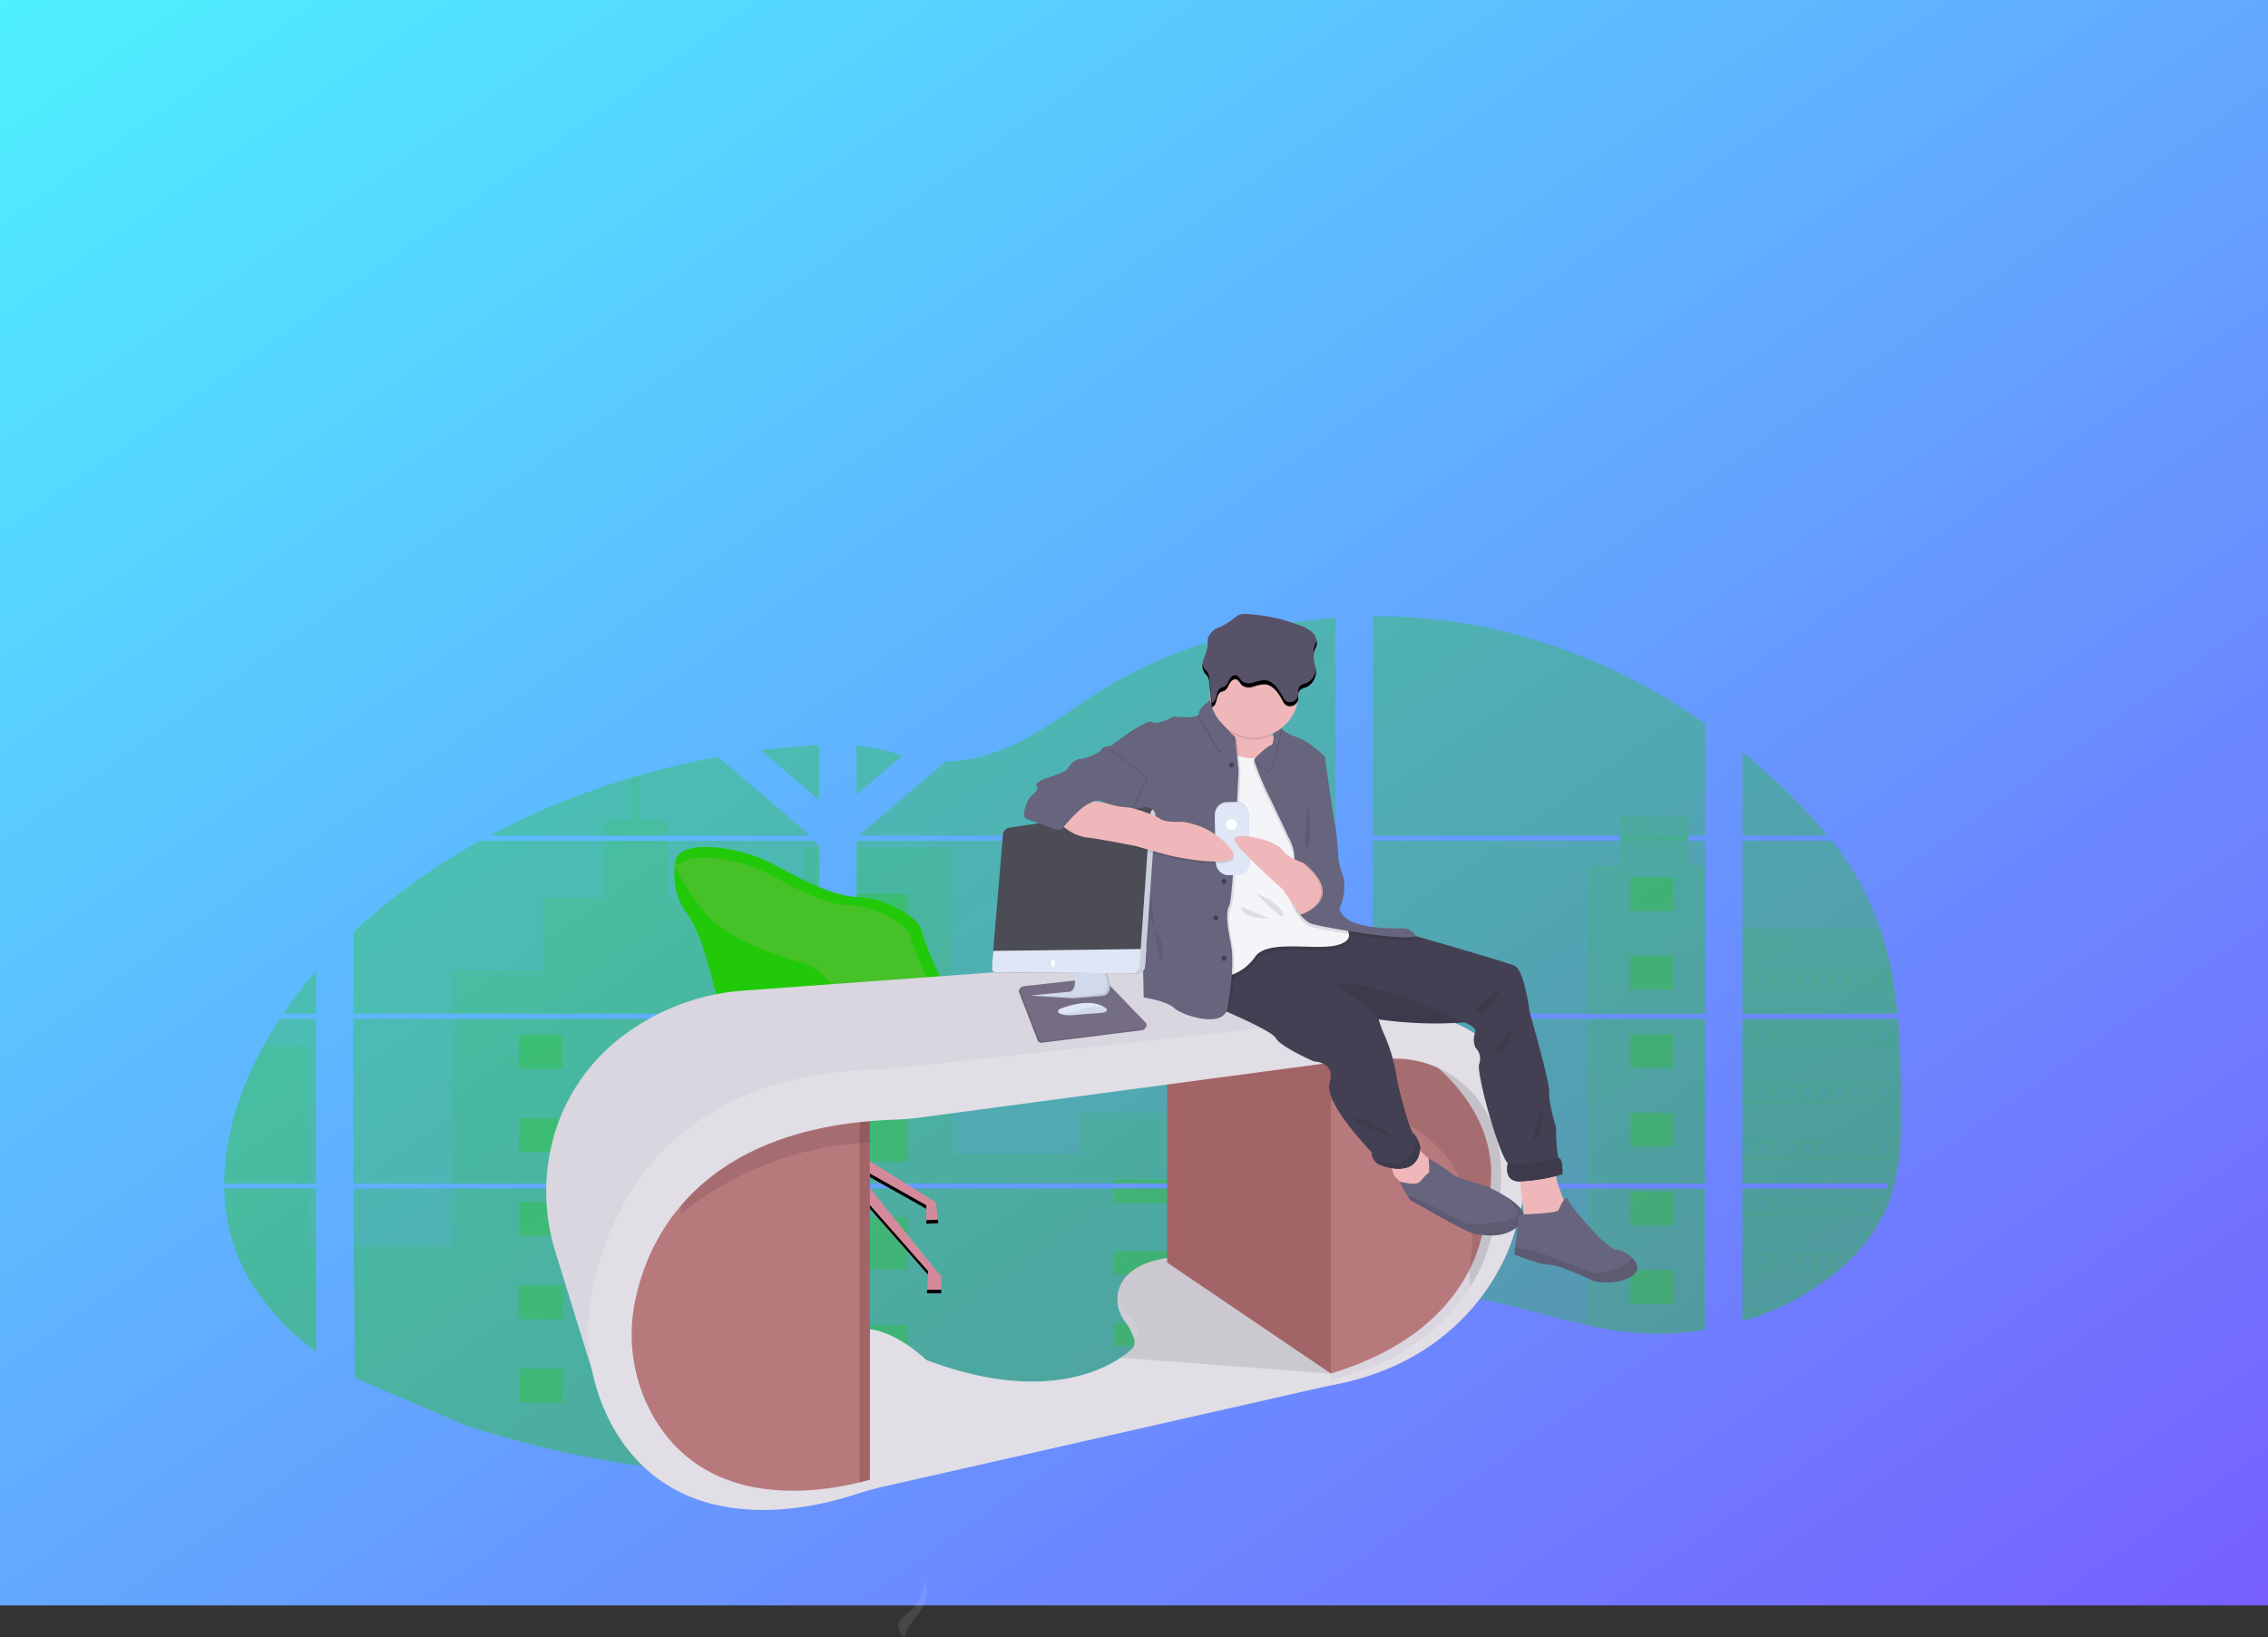 <svg xmlns="http://www.w3.org/2000/svg" xmlns:xlink="http://www.w3.org/1999/xlink" width="322" height="232.547" viewBox="0 0 322 232.547">
  <rect x="0" y="0" width="322" height="232.547" fill="#333333" stroke="none"/>
  <defs>
    <linearGradient id="linear-gradient" x2="1" y2="1" gradientUnits="objectBoundingBox">
      <stop offset="0" stop-color="#4ef1ff"/>
      <stop offset="1" stop-color="#775fff"/>
    </linearGradient>
  </defs>
  <g id="Group_503" data-name="Group 503" transform="translate(-18583 -2565)">
    <rect id="Rectangle_10" data-name="Rectangle 10" width="322" height="228" transform="translate(18583 2565)" fill="url(#linear-gradient)"/>
    <g id="Group_501" data-name="Group 501">
      <g id="Group_257" data-name="Group 257" transform="translate(18614.844 2652.539)">
        <path id="Path_1118" data-name="Path 1118" d="M270.816,93.043v23.379h47.2V93.043Zm0,24.1v15.831c5.495-1.533,11.778-.915,17.475.344,4.411.978,8.709,2.307,13.112,3.264a54.424,54.424,0,0,0,5.978.986l.5.046c.24.021.481.042.721.059l.721.044h.4a.982.982,0,0,0,.111,0l.389.013h.012c.185,0,.373,0,.56.013h1.543c.142,0,.281,0,.421-.013.226,0,.452-.017.68-.031l.421-.023.519-.036c.368-.025.721-.059,1.094-.1.144-.015.291-.029.435-.048l.214-.023c.363-.042.721-.092,1.084-.145.267-.036.534-.08.8-.122V117.143Zm35.109-50.135v.722H270.816V92.321h47.2V67.738h-2.368v-.722h2.368V51.128a83.3,83.3,0,0,0-31.868-13.845,77.315,77.315,0,0,0-15.336-1.395V67.017ZM198,66.87l.166.138h67.371V36.1c-11.995.871-23.691,4.386-33.121,10.212-4.531,2.8-8.6,6.111-13.684,8.257a23.951,23.951,0,0,1-8.557,1.93Zm-.464-12.679v7l6.509-5.544a32.772,32.772,0,0,0-6.519-1.443Zm-.216,88.011h.216v15.334q3.685-.239,7.341-.659a147.01,147.01,0,0,0,31.789-7.187h0q1.644-.575,3.264-1.187,1.079-.409,2.146-.839,1.6-.642,3.178-1.319a116.708,116.708,0,0,0,13.43-6.809c.267-.157.536-.317.8-.478q.8-.482,1.584-.973c.262-.166.524-.331.784-.5l.534-.357c.538-.35,1.074-.7,1.618-1.049h0c.5-.315,1.01-.629,1.524-.923V117.133H211.406c.038-.107.075-.21.115-.323-.043.109-.082.21-.118.323H197.524V142.2Zm.216-74.469V92.321h68V67.738Zm0,25.3v23.383h68V93.043Zm-13.6-38.128,8.307,7.076V54.16Q188.07,54.386,183.939,54.911ZM126.093,93.043v23.379h66.152V93.043Zm15.989,57.739a137.98,137.98,0,0,0,31.183,6.457h.046q3.026.279,6.069.432h.074c4.252.21,8.521.258,12.783.12V117.143H126.093l.24,26.918M107.77,116.422h13.047V93.043h-5.161c-.536.822-1.055,1.649-1.548,2.488q-.4.669-.772,1.353C109.941,103.036,107.782,109.8,107.77,116.422Zm0,.722a26.636,26.636,0,0,0,4.021,13.717,35.179,35.179,0,0,0,9.016,9.44V117.143Zm8.36-24.822h4.678V86.238a65.067,65.067,0,0,0-4.668,6.083Zm29.308-25.3h45.247l.163-.138-.24-.21h0l-12.723-10.83q-5.664,1.032-11.17,2.612c-.346.1-.692.21-1.036.3a108.655,108.655,0,0,0-20.242,8.263ZM126.093,80.729V92.321h66.16V68.407l-.928-.659H144.107a89.3,89.3,0,0,0-18.013,12.981Z" transform="translate(-107.77 -35.885)" fill="#21c909" opacity="0.307"/>
        <rect id="Rectangle_246" data-name="Rectangle 246" width="13.704" height="23.549" transform="translate(89.754 32.886)" fill="#21c909" opacity="0.1"/>
        <path id="Path_1123" data-name="Path 1123" d="M379.4,272.45v23.379h68.01V285.745H411.184v5.949H393.1V272.45Z" transform="translate(-289.646 -215.292)" fill="#21c909" opacity="0.1"/>
        <path id="Path_1124" data-name="Path 1124" d="M480.27,447.109h.216v15.336q3.685-.243,7.341-.659a147.268,147.268,0,0,0,31.8-7.2q4.384-1.535,8.588-3.344a116.716,116.716,0,0,0,13.43-6.811q1.608-.952,3.166-1.949c.721-.464,1.442-.936,2.163-1.395.5-.315,1.01-.629,1.524-.925V422.041H494.37c.038-.107.074-.21.113-.321-.041.107-.082.21-.118.321H480.486V447.1Z" transform="translate(-390.732 -340.782)" fill="#21c909" opacity="0.1"/>
        <path id="Path_1125" data-name="Path 1125" d="M332.5,152.017h8.927v-2.159h-4V143.45c-.346.1-.692.21-1.036.3v6.1H332.5Z" transform="translate(-278.482 -120.885)" fill="#21c909" opacity="0.1"/>
        <path id="Path_1126" data-name="Path 1126" d="M243,212.313h51.97V188.762h-2.3v17.411H282.139v-10.3h-8.7V187.73h-8.927v8.139h-8.7v10.3H243Z" transform="translate(-210.495 -155.876)" fill="#21c909" opacity="0.1"/>
        <path id="Path_1127" data-name="Path 1127" d="M198.182,308.36v23.379h51.97V308.36ZM200,366.1a137.984,137.984,0,0,0,31.183,6.457h.046q3.026.279,6.069.432h.075c4.252.21,8.521.258,12.783.12V332.461h-51.97v8.288H184l.075,18.5" transform="translate(-165.677 -251.202)" fill="#21c909" opacity="0.1"/>
        <path id="Path_1128" data-name="Path 1128" d="M119.932,423.25H107.81a26.658,26.658,0,0,0,4.021,13.717,35.185,35.185,0,0,0,9.016,9.44V431.538h-.916Z" transform="translate(-107.8 -341.991)" fill="#21c909" opacity="0.1"/>
        <path id="Path_1129" data-name="Path 1129" d="M107.77,346.208H119.9V326.67h-6.564C109.941,332.823,107.782,339.586,107.77,346.208Z" transform="translate(-107.77 -265.671)" fill="#21c909" opacity="0.1"/>
        <rect id="Rectangle_247" data-name="Rectangle 247" width="7.341" height="7.384" transform="translate(89.754 39.433)" fill="#21c909" opacity="0.285"/>
        <rect id="Rectangle_248" data-name="Rectangle 248" width="7.341" height="1.699" transform="translate(89.754 54.737)" fill="#21c909" opacity="0.1"/>
        <rect id="Rectangle_249" data-name="Rectangle 249" width="7.341" height="4.961" transform="translate(89.754 57.158)" fill="#21c909" opacity="0.285"/>
        <rect id="Rectangle_250" data-name="Rectangle 250" width="7.341" height="7.384" transform="translate(89.754 70.04)" fill="#21c909" opacity="0.285"/>
        <rect id="Rectangle_251" data-name="Rectangle 251" width="7.341" height="7.384" transform="translate(89.754 85.345)" fill="#21c909" opacity="0.285"/>
        <path id="Path_1130" data-name="Path 1130" d="M480.486,521.34h0v1.714h7.341V515.67h-7.341Z" transform="translate(-390.732 -415.024)" fill="#21c909" opacity="0.285"/>
        <path id="Path_1131" data-name="Path 1131" d="M481.17,588.63v5.7q3.685-.243,7.341-.659v-5.034Z" transform="translate(-391.416 -472.68)" fill="#21c909" opacity="0.285"/>
        <rect id="Rectangle_252" data-name="Rectangle 252" width="31.46" height="0.541" transform="translate(126.305 79.994)" fill="#21c909" opacity="0.285"/>
        <rect id="Rectangle_253" data-name="Rectangle 253" width="31.46" height="2.079" transform="translate(126.305 81.259)" fill="#21c909" opacity="0.285"/>
        <rect id="Rectangle_254" data-name="Rectangle 254" width="31.46" height="3.344" transform="translate(126.305 90.151)" fill="#21c909" opacity="0.285"/>
        <path id="Path_1132" data-name="Path 1132" d="M633.23,514.06V517.4h24.609q1.6-.95,3.166-1.951c.721-.462,1.442-.934,2.163-1.391Z" transform="translate(-506.924 -413.752)" fill="#21c909" opacity="0.285"/>
        <path id="Path_1133" data-name="Path 1133" d="M633.23,562.47v3.344h2.589q4.382-1.531,8.586-3.344Z" transform="translate(-506.924 -452.007)" fill="#21c909" opacity="0.285"/>
        <rect id="Rectangle_255" data-name="Rectangle 255" width="6.192" height="4.806" transform="translate(71.693 64.231) rotate(180)" fill="#21c909" opacity="0.285"/>
        <rect id="Rectangle_262" data-name="Rectangle 262" width="6.192" height="4.806" transform="translate(48.05 64.231) rotate(180)" fill="#21c909" opacity="0.285"/>
        <rect id="Rectangle_263" data-name="Rectangle 263" width="6.192" height="4.806" transform="translate(71.693 76.084) rotate(180)" fill="#21c909" opacity="0.285"/>
        <rect id="Rectangle_264" data-name="Rectangle 264" width="6.192" height="4.806" transform="translate(48.05 76.084) rotate(180)" fill="#21c909" opacity="0.285"/>
        <rect id="Rectangle_265" data-name="Rectangle 265" width="6.192" height="4.806" transform="translate(71.693 87.938) rotate(180)" fill="#21c909" opacity="0.285"/>
        <rect id="Rectangle_266" data-name="Rectangle 266" width="6.192" height="4.806" transform="translate(48.05 87.938) rotate(180)" fill="#21c909" opacity="0.285"/>
        <rect id="Rectangle_267" data-name="Rectangle 267" width="6.192" height="4.806" transform="translate(71.693 99.792) rotate(180)" fill="#21c909" opacity="0.285"/>
        <rect id="Rectangle_268" data-name="Rectangle 268" width="6.192" height="4.806" transform="translate(48.05 99.792) rotate(180)" fill="#21c909" opacity="0.285"/>
        <rect id="Rectangle_269" data-name="Rectangle 269" width="6.192" height="4.806" transform="translate(71.693 111.648) rotate(180)" fill="#21c909" opacity="0.285"/>
        <rect id="Rectangle_270" data-name="Rectangle 270" width="6.192" height="4.806" transform="translate(48.05 111.648) rotate(180)" fill="#21c909" opacity="0.285"/>
        <path id="Path_1134" data-name="Path 1134" d="M284.69,568.908v-3.1H278.5v2.658Z" transform="translate(-212.999 -447.113)" fill="#21c909" opacity="0.285"/>
        <path id="Path_1141" data-name="Path 1141" d="M1004.42,505.18v1.663a.827.827,0,0,0,.1-.031v-1.468h1.738v.894l.37-.132v-.753h1.738v.084c.2-.082.406-.168.606-.254Z" transform="translate(-788.891 -406.735)" fill="#21c909" opacity="0.1"/>
        <path id="Path_1122" data-name="Path 1122" d="M929.954,423.25H913.34v19.439a54.781,54.781,0,0,0,5.976.986l.5.046c.24.023.481.042.721.059l.721.044h.075a2.781,2.781,0,0,1,.322.013h.11c.13,0,.26,0,.392.013h0c.185,0,.372,0,.56.013h1.543l.423-.013c.223,0,.452-.017.678-.031l.418-.023.522-.036c.365-.027.721-.059,1.091-.1l.435-.048.214-.023c.363-.044.721-.09,1.084-.145.269-.036.534-.08.8-.122Z" transform="translate(-719.705 -341.991)" fill="#21c909" opacity="0.1"/>
        <rect id="Rectangle_260" data-name="Rectangle 260" width="6.192" height="4.806" transform="translate(205.786 86.492) rotate(180)" fill="#21c909" opacity="0.285"/>
        <rect id="Rectangle_261" data-name="Rectangle 261" width="6.192" height="4.806" transform="translate(205.786 97.654) rotate(180)" fill="#21c909" opacity="0.285"/>
        <path id="Path_1121" data-name="Path 1121" d="M811.56,141.732V162.8h16.617V141.732h-2.368V134.6h-9.728v7.132Z" transform="translate(-617.927 -106.359)" fill="#21c909" opacity="0.1"/>
        <rect id="Rectangle_245" data-name="Rectangle 245" width="16.617" height="23.377" transform="translate(193.632 57.158)" fill="#21c909" opacity="0.1"/>
        <rect id="Rectangle_256" data-name="Rectangle 256" width="6.192" height="4.806" transform="translate(205.786 41.836) rotate(180)" fill="#21c909" opacity="0.285"/>
        <rect id="Rectangle_257" data-name="Rectangle 257" width="6.192" height="4.806" transform="translate(205.786 53.001) rotate(180)" fill="#21c909" opacity="0.285"/>
        <rect id="Rectangle_258" data-name="Rectangle 258" width="6.192" height="4.806" transform="translate(205.786 64.162) rotate(180)" fill="#21c909" opacity="0.285"/>
        <rect id="Rectangle_259" data-name="Rectangle 259" width="6.192" height="4.806" transform="translate(205.786 75.327) rotate(180)" fill="#21c909" opacity="0.285"/>
        <path id="Path_1115" data-name="Path 1115" d="M1026.52,308.36h-22.1v23.379H1024.9c.053.241.1.483.164.722H1004.42v18.85l.1-.029q.875-.269,1.738-.571l.37-.132q.885-.317,1.738-.677c.2-.082.406-.168.606-.256a36.562,36.562,0,0,0,8.694-5.244c.075-.057.144-.115.211-.172.353-.3.7-.6,1.036-.906l.37-.344c.4-.376.779-.764,1.151-1.156l.163-.172a24.176,24.176,0,0,0,3.745-5.244c.031-.057.058-.115.087-.172a19.444,19.444,0,0,0,.808-1.8c.1-.258.2-.516.281-.774.029-.078.055-.153.079-.229a36.556,36.556,0,0,0,1.368-11.506v-1.353c0-1.563-.026-3.147-.06-4.709,0-.407-.022-.812-.034-1.221q-.043-1.559-.13-3.113c-.015-.289-.029-.577-.051-.862,0-.166-.019-.331-.031-.5C1026.616,309.554,1026.573,308.958,1026.52,308.36Z" transform="translate(-788.891 -251.202)" fill="#21c909" opacity="0.1"/>
        <path id="Path_1116" data-name="Path 1116" d="M1004.4,139.5h12.122a75.348,75.348,0,0,0-6.454-6.889c-1.8-1.716-3.694-3.39-5.675-5Z" transform="translate(-788.869 -108.368)" fill="#21c909" opacity="0.327"/>
        <path id="Path_1117" data-name="Path 1117" d="M1004.42,187.706v24.583h22.03a1.869,1.869,0,0,0-.022-.21c-.019-.193-.038-.386-.06-.581s-.051-.453-.079-.682-.058-.493-.092-.736-.062-.493-.1-.738-.07-.491-.108-.734-.075-.491-.118-.734c-.033-.21-.065-.4-.1-.606-.05-.285-.1-.573-.159-.856a1.115,1.115,0,0,0-.026-.126,47.085,47.085,0,0,0-1.62-6.174,39.3,39.3,0,0,0-2.733-6.266,44.537,44.537,0,0,0-4.113-6.146Z" transform="translate(-788.891 -155.852)" fill="#21c909" opacity="0.324"/>
        <path id="Path_1119" data-name="Path 1119" d="M1004.42,246.84v12.184h22.03a1.868,1.868,0,0,0-.022-.21c-.019-.193-.038-.386-.06-.581s-.051-.453-.079-.682-.058-.493-.092-.736-.062-.493-.1-.738-.07-.491-.108-.734-.075-.491-.118-.734c-.033-.21-.065-.4-.1-.606-.05-.285-.1-.573-.159-.856a1.115,1.115,0,0,0-.026-.126,47.084,47.084,0,0,0-1.62-6.174Z" transform="translate(-788.891 -202.587)" fill="#21c909" opacity="0.1"/>
        <path id="Path_1120" data-name="Path 1120" d="M1026.52,308.36h-22.1v23.379H1024.9c.053.241.1.483.164.722H1004.42v18.85l.1-.029q.875-.269,1.738-.571l.37-.132q.885-.317,1.738-.677c.2-.082.406-.168.606-.256a36.562,36.562,0,0,0,8.694-5.244c.075-.057.144-.115.211-.172.353-.3.7-.6,1.036-.906l.37-.344c.4-.376.779-.764,1.151-1.156l.163-.172a24.176,24.176,0,0,0,3.745-5.244c.031-.057.058-.115.087-.172a19.444,19.444,0,0,0,.808-1.8c.1-.258.2-.516.281-.774.029-.078.055-.153.079-.229a36.556,36.556,0,0,0,1.368-11.506v-1.353c0-1.563-.026-3.147-.06-4.709,0-.407-.022-.812-.034-1.221q-.043-1.559-.13-3.113c-.015-.289-.029-.577-.051-.862,0-.166-.019-.331-.031-.5C1026.616,309.554,1026.573,308.958,1026.52,308.36Z" transform="translate(-788.891 -251.202)" fill="#21c909" opacity="0.327"/>
        <path id="Path_1135" data-name="Path 1135" d="M1004.42,276.26v2.75h21.193v-2.75Zm19.083.174h1.729v2.4h-1.738Zm-2.11,0h1.738v2.4h-1.745Zm-2.106,0h1.738v2.4h-1.738Zm-2.111,0h1.738v2.4h-1.738Zm-2.108,0h1.75v2.4h-1.738Zm-2.111,0h1.738v2.4h-1.738Zm-2.111,0h1.738v2.4h-1.738Zm-2.108,0h1.738v2.4h-1.738Zm-2.108,0h1.738v2.4h-1.738Zm-2.108,0h1.738v2.4h-1.738Z" transform="translate(-788.891 -225.836)" fill="#21c909" opacity="0.1"/>
        <path id="Path_1136" data-name="Path 1136" d="M1004.42,314.42v2.75h21.193v-2.75Zm19.083.174h1.729V317h-1.738Zm-2.11,0h1.738V317h-1.745Zm-2.106,0h1.738V317h-1.738Zm-2.111,0h1.738V317h-1.738Zm-2.108,0h1.75V317h-1.738Zm-2.111,0h1.738V317h-1.738Zm-2.111,0h1.738V317h-1.738Zm-2.108,0h1.738V317h-1.738Zm-2.108,0h1.738V317h-1.738Zm-2.108,0h1.738V317h-1.738Z" transform="translate(-788.891 -255.991)" fill="#21c909" opacity="0.1"/>
        <path id="Path_1137" data-name="Path 1137" d="M1004.42,352.57v2.748h21.193V352.57Zm19.083.172h1.729v2.4h-1.738Zm-2.11,0h1.738v2.4h-1.745Zm-2.106,0h1.738v2.4h-1.738Zm-2.111,0h1.738v2.4h-1.738Zm-2.108,0h1.75v2.4h-1.738Zm-2.111,0h1.738v2.4h-1.738Zm-2.111,0h1.738v2.4h-1.738Zm-2.108,0h1.738v2.4h-1.738Zm-2.108,0h1.738v2.4h-1.738Zm-2.108,0h1.738v2.4h-1.738Z" transform="translate(-788.891 -286.138)" fill="#21c909" opacity="0.1"/>
        <path id="Path_1138" data-name="Path 1138" d="M1004.42,390.72v2.748h21.193V390.72Zm19.083.172h1.729v2.4h-1.738Zm-2.11,0h1.738v2.4h-1.745Zm-2.106,0h1.738v2.4h-1.738Zm-2.111,0h1.738v2.4h-1.738Zm-2.108,0h1.75v2.4h-1.738Zm-2.111,0h1.738v2.4h-1.738Zm-2.111,0h1.738v2.4h-1.738Zm-2.108,0h1.738v2.4h-1.738Zm-2.108,0h1.738v2.4h-1.738Zm-2.108,0h1.738v2.4h-1.738Z" transform="translate(-788.891 -316.285)" fill="#21c909" opacity="0.1"/>
        <path id="Path_1139" data-name="Path 1139" d="M1004.42,428.87v2.754h19.927c.029-.057.058-.115.084-.172h-.928v-2.408h1.729v.6c.1-.256.2-.512.281-.772Zm16.973.174h1.738v2.4h-1.745Zm-2.106,0h1.738v2.4h-1.738Zm-2.11,0h1.738v2.4h-1.738Zm-2.108,0h1.75v2.4h-1.738Zm-2.111,0h1.738v2.4h-1.738Zm-2.11,0h1.738v2.4h-1.738Zm-2.108,0h1.738v2.4h-1.738Zm-2.108,0h1.738v2.4h-1.738Zm-2.108,0h1.738v2.4h-1.738Z" transform="translate(-788.891 -346.432)" fill="#21c909" opacity="0.1"/>
        <path id="Path_1140" data-name="Path 1140" d="M1004.42,467v2.748h13.247c.077-.057.144-.117.214-.172h-.7v-2.4h1.738v1.5l.372-.346v-1.154h1.151c.055-.059.108-.117.163-.172Zm10.648.172h1.75v2.4h-1.738Zm-2.111,0h1.738v2.4h-1.738Zm-2.11,0h1.738v2.4h-1.738Zm-2.108,0h1.738v2.4h-1.738Zm-2.108,0h1.738v2.4h-1.738Zm-2.108,0h1.738v2.4h-1.738Z" transform="translate(-788.891 -376.564)" fill="#21c909" opacity="0.1"/>
        <path id="Path_1142" data-name="Path 1142" d="M425.33,209.6h.012Zm13.206,49.886h0Zm14.1-25.068h0c.038-.107.074-.21.115-.323C452.706,234.2,452.667,234.31,452.631,234.417ZM425.33,209.6h.012ZM547.152,184.29v.722h9.728v-.722ZM438.536,259.484h0Zm14.1-25.068h0c.038-.107.074-.21.115-.323C452.706,234.2,452.667,234.31,452.631,234.417ZM425.33,209.6h.012Zm13.206,49.886h0Zm14.1-25.068h0c.038-.107.074-.21.115-.323C452.706,234.2,452.667,234.31,452.631,234.417Z" transform="translate(-348.998 -153.158)" fill="#21c909" opacity="0.1"/>
        <path id="Path_1165" data-name="Path 1165" d="M508.409,692.68a8.8,8.8,0,0,0-1.786,2.987c-1.048-1.049-1.274-2.255.24-3.209a6.38,6.38,0,0,0,2.671-5.148,5.283,5.283,0,0,1,.24,1.061A5.6,5.6,0,0,1,508.409,692.68Z" transform="translate(-410.112 -550.659)" fill="#fff" opacity="0.1"/>
        <path id="Path_1203" data-name="Path 1203" d="M346,352.366a2.539,2.539,0,0,0,1.747,1.059,15.061,15.061,0,0,0,5.454-.441s-9.435-2.616-.351-8.976h-2.428l-.817-.269C348.279,345.8,346.178,349.471,346,352.366Z" transform="translate(-288.737 -279.16)" fill="none"/>
        <path id="Path_1212" data-name="Path 1212" d="M450.28,167.666v.04A.109.109,0,0,0,450.28,167.666Z" transform="translate(-367.951 -139.811)"/>
      </g>
      <g id="Group_256" data-name="Group 256" transform="translate(18652.797 2652.182)">
        <rect id="Rectangle_248-2" data-name="Rectangle 248" width="5.418" height="1.437" transform="translate(90.774 26.623)" fill="#21c909" opacity="0.1"/>
        <rect id="Rectangle_249-2" data-name="Rectangle 249" width="5.418" height="4.196" transform="translate(90.774 28.67)" fill="#21c909" opacity="0.1"/>
        <rect id="Rectangle_250-2" data-name="Rectangle 250" width="5.418" height="6.245" transform="translate(90.774 39.565)" fill="#21c909" opacity="0.1"/>
        <rect id="Rectangle_251-2" data-name="Rectangle 251" width="5.418" height="6.245" transform="translate(90.774 52.508)" fill="#21c909" opacity="0.1"/>
        <rect id="Rectangle_254-2" data-name="Rectangle 254" width="23.219" height="2.828" transform="translate(45.995 56.573)" fill="#21c909" opacity="0.1"/>
        <path id="Path_1132-2" data-name="Path 1132" d="M655.326,514.06v2.828H637.163q-1.183-.8-2.337-1.65c-.532-.39-1.064-.79-1.6-1.176Z" transform="translate(-586.112 -448.897)" fill="#21c909" opacity="0.1"/>
        <rect id="Rectangle_255-2" data-name="Rectangle 255" width="4.57" height="4.064" transform="translate(109.522 30.588)" fill="#21c909" opacity="0.1"/>
        <rect id="Rectangle_263-2" data-name="Rectangle 263" width="4.57" height="4.064" transform="translate(109.522 40.611)" fill="#21c909" opacity="0.1"/>
        <rect id="Rectangle_265-2" data-name="Rectangle 265" width="4.57" height="4.064" transform="translate(109.522 50.637)" fill="#21c909" opacity="0.1"/>
        <rect id="Rectangle_266-2" data-name="Rectangle 266" width="4.57" height="4.064" transform="translate(126.972 50.637)" fill="#21c909" opacity="0.1"/>
        <rect id="Rectangle_267-2" data-name="Rectangle 267" width="4.57" height="4.064" transform="translate(109.522 60.662)" fill="#21c909" opacity="0.1"/>
        <rect id="Rectangle_268-2" data-name="Rectangle 268" width="4.57" height="4.064" transform="translate(126.972 60.662)" fill="#21c909" opacity="0.1"/>
        <rect id="Rectangle_269-2" data-name="Rectangle 269" width="4.57" height="4.064" transform="translate(109.522 70.689)" fill="#21c909" opacity="0.1"/>
        <rect id="Rectangle_270-2" data-name="Rectangle 270" width="4.57" height="4.064" transform="translate(126.972 70.689)" fill="#21c909" opacity="0.1"/>
        <path id="Path_1134-2" data-name="Path 1134" d="M278.5,568.43v-2.62h4.568v2.248Z" transform="translate(-168.976 -485.095)" fill="#21c909" opacity="0.1"/>
        <path id="Path_1141-2" data-name="Path 1141" d="M1007.782,505.18v1.407a.547.547,0,0,1-.076-.027v-1.242h-1.283v.756l-.273-.112v-.637h-1.283v.071c-.151-.069-.3-.142-.447-.215Z" transform="translate(-1004.42 -441.593)" fill="#21c909" opacity="0.1"/>
        <path id="Path_1143" data-name="Path 1143" d="M649.6,481.156l3.066-.169.208-8.8.048-2.1-3.234-.6-.021,2.7Z" transform="translate(-604.666 -405.863)" fill="#d48a9b"/>
        <path id="Path_1144" data-name="Path 1144" d="M580.827,524.241l15.754,9.795.341,2.98-1.7.085v-2.129l-10.3-5.791L597.347,544.6v2.384H595.3l.17-2.64-14.391-16.35-1.788.17-15.16,17.2-.341,2.9-2.044.085.341-2.982L574.1,530.374l-8,5.535-.17,2.384-1.618.085.17-2.9L579.72,523.73Z" transform="translate(-533.506 -450.481)" fill="#d48a9b"/>
        <path id="Path_1145" data-name="Path 1145" d="M673.664,357.237a28.106,28.106,0,0,1-3.711-6.048,38.335,38.335,0,0,1-2.363-5.988c-.177-1.533-4.513-4.6-9.282-4.769-3.11-.112-7.955-2.539-10.953-4.215a22.294,22.294,0,0,0-9.19-2.839c-3.507-.264-6.805.424-5.145,4.494l22.3,27.005s19.018,3.351,20.191-2.037a4.484,4.484,0,0,1,.271-.791C676,361.541,676.063,360.212,673.664,357.237Z" transform="translate(-606.551 -300.23)" fill="#21c909"/>
        <path id="Path_1146" data-name="Path 1146" d="M682.538,364.686a28.932,28.932,0,0,1-3.749-6.1,34.993,34.993,0,0,1-2.17-5.517c-.163-1.464-4.318-4.393-8.881-4.556-2.975-.106-7.611-2.423-10.478-4.025a21.362,21.362,0,0,0-8.8-2.7c-3.355-.252-6.511.406-4.929,4.293l17.69,25.9s21.821,3.1,22.976-2.026a5.115,5.115,0,0,1,.271-.795C684.676,368.647,684.7,367.4,682.538,364.686Z" transform="translate(-617.101 -307.142)" fill="#dda2a6" opacity="0.2"/>
        <path id="Path_1147" data-name="Path 1147" d="M751.37,508.112c1.025,0,2.106,0,3.207-.011l.048-2.1-3.234-.594Z" transform="translate(-706.37 -441.782)" opacity="0.1"/>
        <path id="Path_1148" data-name="Path 1148" d="M694.588,563.835l8-5.535-.917,1.144-7.088,4.9-.17,2.384-1.618.085.03-.513,1.588-.083Z" transform="translate(-662.001 -478.918)"/>
        <path id="Path_1149" data-name="Path 1149" d="M584.054,557.371v.511l-9.55-5.367-.754-.935Z" transform="translate(-522.342 -473.39)"/>
        <path id="Path_1150" data-name="Path 1150" d="M563.794,651.9v.511H561.75l.034-.511Z" transform="translate(-499.953 -555.912)"/>
        <path id="Path_1151" data-name="Path 1151" d="M564.15,595.842l1.646-.082.057.507-1.7.085Z" transform="translate(-502.438 -509.732)"/>
        <path id="Path_1152" data-name="Path 1152" d="M574.354,565.129l.341-2.9,15.16-17.2,1.788-.17,14.391,16.35-.03.477-14.361-16.316-1.788.17-15.16,17.2-.341,2.9-2.044.085.058-.514Z" transform="translate(-544.066 -467.862)"/>
        <path id="Path_1153" data-name="Path 1153" d="M762.2,426.06s-3.988,2.917-2.242,2.95S762.2,426.06,762.2,426.06Z" transform="translate(-715.395 -376.509)" opacity="0.1"/>
        <path id="Path_1154" data-name="Path 1154" d="M702.795,374.44s-6.6-.511-9.069-5.28c0,0-5.024-9.965-9.114-11.072s-11.666-3.577-14.817-7.409a33.791,33.791,0,0,1-4.472-6.77s-.813,3.1,1.747,6.758,3.491,9.287,5.28,15.257,2.47,8.338,5.705,8.693c2.439.257,15.337.128,21.5,0C701.576,374.563,702.795,374.44,702.795,374.44Z" transform="translate(-639.252 -308.933)" fill="#21c909"/>
        <path id="Path_1155" data-name="Path 1155" d="M702.795,374.44s-6.6-.511-9.069-5.28c0,0-5.024-9.965-9.114-11.072s-11.666-3.577-14.817-7.409a33.791,33.791,0,0,1-4.472-6.77s-.813,3.1,1.747,6.758,3.491,9.287,5.28,15.257,2.47,8.338,5.705,8.693c2.439.257,15.337.128,21.5,0C701.576,374.563,702.795,374.44,702.795,374.44Z" transform="translate(-639.252 -308.933)" fill="#dda2a6" opacity="0.2"/>
        <path id="Path_1156" data-name="Path 1156" d="M710.493,378.932s-6.309-.495-8.668-5.113c0,0-4.8-9.647-8.711-10.719s-11.152-3.465-14.164-7.174a32.664,32.664,0,0,1-4.274-6.555,8.593,8.593,0,0,0,1.669,6.555c2.441,3.539,3.337,8.988,5.047,14.76s2.359,8.081,5.453,8.411c2.331.248,14.659.122,20.555,0C709.327,379.059,710.493,378.932,710.493,378.932Z" transform="translate(-648.61 -313.425)" fill="#21c909"/>
        <path id="Path_1157" data-name="Path 1157" d="M657.98,491.537s-3.449,1.32-5.407.6-6.812-2.853-6.812-2.853S653.935,489.8,657.98,491.537Z" transform="translate(-590.988 -428.513)" opacity="0.1"/>
        <path id="Path_1158" data-name="Path 1158" d="M341.74,695.469s9.914-.532,12.33-1.951a13.41,13.41,0,0,1,5.854-1.419l39.474-8.6,16.41-3.9,2.927-.385-9.669-11.063-.294-.128-14.253-6.165s-6.387.355-7.648,4.517a5.018,5.018,0,0,0-.177.9,5.209,5.209,0,0,0,1.008,3.644,7.726,7.726,0,0,1,1.318,2.526,1.5,1.5,0,0,1-.177,1.277,10.421,10.421,0,0,1-1.753,1.4c-3.475,2.306-12.261,6.106-27.608.286,0,0-6.564-6.475-11.532-3.726S341.74,695.469,341.74,695.469Z" transform="translate(-297.808 -570.468)" fill="#e1dee5"/>
        <path id="Path_1159" data-name="Path 1159" d="M354.086,673.435a1.5,1.5,0,0,1-.177,1.277,10.418,10.418,0,0,1-1.753,1.4l29.879,2.237-8.189-10.334-14.253-6.165s-6.387.355-7.648,4.517a5.021,5.021,0,0,0-.177.9,5.209,5.209,0,0,0,1.008,3.644A7.849,7.849,0,0,1,354.086,673.435Z" transform="translate(-262.881 -570.467)" opacity="0.1"/>
        <path id="Path_1160" data-name="Path 1160" d="M242.952,461.94l-24.483.532v29.306l23.241,15.756,5.588-5.145-1.153-17.031L247.3,469.48Z" transform="translate(-122.557 -399.653)" fill="#a36468"/>
        <path id="Path_1161" data-name="Path 1161" d="M392.809,429.13l-28.584-8.808a4.329,4.329,0,0,0-1.588-.177l-68.285,4.983a32.256,32.256,0,0,0-16.261,5.736,27.231,27.231,0,0,0-10.822,15.147,28.927,28.927,0,0,0,.293,16.291l6.032,19.515s-4.524-42.4,40.627-44.53Z" transform="translate(-258.487 -371.633)" fill="#d9d6df"/>
        <path id="Path_1162" data-name="Path 1162" d="M205.24,486.535v47.072s7.833-1.1,9.225-2.631c1.143-1.254,7.762-4.79,10.634-8.432a6.075,6.075,0,0,0,1.253-2.39c.962-4.378,4.879-14.725,4.879-14.725l-1.064-10.112-4.435-6.564-8.6-3.9h-6.653Z" transform="translate(-86.086 -424.869)" fill="#b8797d"/>
        <path id="Path_1163" data-name="Path 1163" d="M220.419,497.85s12.731,7.983,9.946,20.83c-.227,1.047-.424,2.1-.554,3.163-.509,4.155-3.564,16.095-21.811,21.6v1.242l7.74-2.159,5.255-2.9,4.011-3.6,4.9-5.982,2.276-4.879.834-6.426.481-7.336-1.173-6.293-2.766-4.095-3.371-2.62Z" transform="translate(-88.846 -435.563)" fill="#d9d6df"/>
        <path id="Path_1164" data-name="Path 1164" d="M205.23,486.5v7.488c5.553.6,22.746,4.08,19.692,23.95l.169,4.563a6.077,6.077,0,0,0,1.252-2.39c.962-4.378,4.879-14.725,4.879-14.725l-1.064-10.112-4.435-6.564-8.6-3.9h-6.653Z" transform="translate(-86.076 -424.836)" opacity="0.1"/>
        <path id="Path_1165-2" data-name="Path 1165" d="M506.817,691.852a7.728,7.728,0,0,1,1.318,2.526c.773-.887.94-1.907-.177-2.714a5.676,5.676,0,0,1-1.971-4.354,5.031,5.031,0,0,0-.177.9A5.209,5.209,0,0,0,506.817,691.852Z" transform="translate(-416.931 -591.411)" fill="#fff" opacity="0.1"/>
        <path id="Path_1166" data-name="Path 1166" d="M720.74,570.808l3.371,11.443,7.629,7.451,9.58,1.951,14.9-2.661V536.035a26.687,26.687,0,0,0-2.839-1.685c-.266,0-7.451,1.153-7.451,1.153l-16.268,11.668-.674.484-7.274,10.822Z" transform="translate(-702.533 -465.587)" fill="#b8797d"/>
        <path id="Path_1167" data-name="Path 1167" d="M620.407,495.44v55.174l-1.437.257V495.44Z" transform="translate(-566.717 -427.21)" fill="#a36468"/>
        <path id="Path_1168" data-name="Path 1168" d="M720.74,550.89A46.034,46.034,0,0,1,747.618,540.7v-4.613a26.69,26.69,0,0,0-2.839-1.685c-.266,0-7.451,1.153-7.451,1.153l-16.268,11.668Z" transform="translate(-693.928 -465.629)" opacity="0.1"/>
        <path id="Path_1169" data-name="Path 1169" d="M235.669,475.662l66.676-7.274,7.494-.4a15.4,15.4,0,0,1,12.456,5.207c3.9,4.488,6.853,12.406,2.544,26,0,0-4.494,17.622-26.257,21.408l-63.236,14.329c-1.4.318-2.785.71-4.151,1.155-5.741,1.886-25.192,6.772-34.355-9.837a27.985,27.985,0,0,1-2.87-18.727C196.174,495.835,204.5,476,235.669,475.662ZM203,525.494c8.551,13.93,26.171,9.784,31.469,8.148,1.3-.4,2.61-.75,3.938-1.034l58.414-12.5c20.125-3.305,24.282-18.692,24.282-18.692,3.4-10.112,1.912-16.637-.834-20.768a14.775,14.775,0,0,0-13.07-6.479l-6.9.355L240.66,482.5c-1.206.161-2.422.268-3.639.309-26.521.9-34.772,15.482-36.869,25.533A23.537,23.537,0,0,0,203,525.494Z" transform="translate(-179.732 -410.98)" fill="#e1dee5"/>
        <path id="Path_1171" data-name="Path 1171" d="M264.65,569.341A26.1,26.1,0,0,1,266,572.478a27.068,27.068,0,0,0,3.043,2.693l3.387-2.418-.355-1.661s-3.8-3.426-4.08-3.821S264.65,569.341,264.65,569.341Z" transform="translate(-137.822 -492.632)" fill="#efb7b9"/>
        <path id="Path_1172" data-name="Path 1172" d="M214.213,592.012c-2.351,2.281-5.115,1.6-6.429,1.453s-8.328-4.355-9-4.632a1.834,1.834,0,0,1-.616-.628h0a15.956,15.956,0,0,1-1.187-2.195c.046.012,2.345.671,2.926,0,0,0,.969-1.187,1.176-1.187s.016-2.083.016-2.083a26.745,26.745,0,0,1,3.3,2.152c.829.761,4.7,1.692,4.7,1.692a23.781,23.781,0,0,1,2.782,1.435C213.713,589.138,215.558,590.715,214.213,592.012Z" transform="translate(-68.064 -505.393)" fill="#67647e"/>
        <path id="Path_1173" data-name="Path 1173" d="M213.026,616.492c-2.351,2.281-5.115,1.6-6.429,1.453s-8.328-4.355-9-4.632a1.835,1.835,0,0,1-.616-.628c.818-.488,6.161,2.909,7.657,3.532s5.28.275,7.428-.623c1.064-.449-.014-1.827-1.366-3.094C212.526,613.618,214.371,615.195,213.026,616.492Z" transform="translate(-66.878 -529.873)" opacity="0.1"/>
        <path id="Path_1174" data-name="Path 1174" d="M162.17,589.839s.985,7.4.734,8.365,6.179-3.318,6.179-3.318-2.25-4.636-1.6-5.7S162.17,589.839,162.17,589.839Z" transform="translate(-16.298 -510.409)" fill="#efb7b9"/>
        <path id="Path_1175" data-name="Path 1175" d="M216.836,431.145a24.881,24.881,0,0,1-6.22,1.036c-1.937-.121-1.648-1.991-1.547-2.454.014-.066.025-.1.025-.1-1.382-1.522-4.494-12.859-4.08-14.1a2.2,2.2,0,0,0-.514-2.342,2.765,2.765,0,0,1-.043-2.143c.346-.759-1.522-1.451-1.522-1.451a57.1,57.1,0,0,1-12.167-.422,14.246,14.246,0,0,0,.9,2.427,24.755,24.755,0,0,1,1.6,5.461c0,.83,1.866,7.95,2.42,8.3a2.056,2.056,0,0,1,.6.887,8.292,8.292,0,0,1,.365,1.064c-.208,4.632-5.461,2.839-6.222,2.212a2.048,2.048,0,0,1-.294-.3,1.934,1.934,0,0,1-.4-1.221s-6.844-6.981-5.945-9.885-2.212-2.972-2.212-2.972-4.771-2.074-5.434-3.319c-.41-.765-3.986-2.445-6.679-3.626-1.687-.74-3.027-1.281-3.027-1.281l1.121-4.02.887-3.17,1.664-.624,5.322-2,9.548-1.339.875.113,9.277,1.2s13.543,3.875,14.927,4.481,2.143,6.648,2.143,6.648,2.9,10.024,2.76,11.344.969,4.967.969,4.967,0,4.135.47,4.416a.025.025,0,0,0,.014,0C216.905,429.147,216.836,431.145,216.836,431.145Z" transform="translate(-64.812 -351.576)" fill="#444053"/>
        <path id="Path_1176" data-name="Path 1176" d="M263.172,448.346a57.093,57.093,0,0,1-12.167-.422c-.415-1.307-6.225-4.9-6.225-4.9C249.547,441.847,263.172,448.346,263.172,448.346Z" transform="translate(-125.042 -390.345)" opacity="0.1"/>
        <path id="Path_1177" data-name="Path 1177" d="M286.756,568.537c-.208,4.632-5.461,2.839-6.222,2.212a2.043,2.043,0,0,1-.295-.3c1.836.676,5.092,1.2,6.151-2.968A8.3,8.3,0,0,1,286.756,568.537Z" transform="translate(-154.917 -492.84)" fill="#444053"/>
        <path id="Path_1178" data-name="Path 1178" d="M174.284,584.961a24.881,24.881,0,0,1-6.22,1.036c-1.937-.121-1.648-1.99-1.547-2.454a35.957,35.957,0,0,0,7.339-.8.024.024,0,0,0,.014,0C174.353,582.964,174.284,584.961,174.284,584.961Z" transform="translate(-22.26 -505.393)" fill="#444053"/>
        <path id="Path_1179" data-name="Path 1179" d="M286.756,568.537c-.208,4.632-5.461,2.839-6.222,2.212a2.043,2.043,0,0,1-.295-.3c1.836.676,5.092,1.2,6.151-2.968A8.3,8.3,0,0,1,286.756,568.537Z" transform="translate(-154.917 -492.84)" opacity="0.1"/>
        <path id="Path_1180" data-name="Path 1180" d="M174.284,584.961a24.881,24.881,0,0,1-6.22,1.036c-1.937-.121-1.648-1.99-1.547-2.454a35.957,35.957,0,0,0,7.339-.8.024.024,0,0,0,.014,0C174.353,582.964,174.284,584.961,174.284,584.961Z" transform="translate(-22.26 -505.393)" opacity="0.1"/>
        <path id="Path_1181" data-name="Path 1181" d="M123.323,625.559c-2.143,1.451-5.393.759-5.393.759s-4.907-2.349-6.36-2.349-4.971-1.453-4.971-1.453l.119-.977.571-4.691s5.384-.138,5.6-.623c0,0,.967-2.381,1.313-1.5s5.53,7.1,6.844,7.1a3.965,3.965,0,0,1,2.34,1.217C124.126,623.814,124.444,624.8,123.323,625.559Z" transform="translate(38.589 -531.543)" fill="#67647e"/>
        <path id="Path_1182" data-name="Path 1182" d="M219.018,446.41s-4.494,2.839-3.25,3.456S219.018,446.41,219.018,446.41Z" transform="translate(-75.703 -393.248)" opacity="0.1"/>
        <path id="Path_1183" data-name="Path 1183" d="M207.745,477.19s-3.871,3.676-2.42,3.773S207.745,477.19,207.745,477.19Z" transform="translate(-62.558 -418.568)" opacity="0.1"/>
        <path id="Path_1184" data-name="Path 1184" d="M183.042,543s-1.966,3.7-1.226,4.336S183.042,543,183.042,543Z" transform="translate(-33.713 -472.703)" opacity="0.1"/>
        <path id="Path_1185" data-name="Path 1185" d="M308.511,552.845c.692.69-6.564-2.281-4.907-2.42S308.511,552.845,308.511,552.845Z" transform="translate(-180.821 -478.806)" opacity="0.1"/>
        <path id="Path_1186" data-name="Path 1186" d="M397.338,228.293l-.232-.034c-.859-.131-3.976-.621-6.772-1.228-.681-.149-1.341-.3-1.951-.463-2.141-.561-3.578-1.166-2.661-1.662a4.9,4.9,0,0,0,2.189-2.883c.032-.1.062-.2.09-.3a7.688,7.688,0,0,0,.279-1.6s7.806-2.766,6.291,0a2.621,2.621,0,0,0,.459,3.24,6.082,6.082,0,0,0,1.684,1.254Z" transform="translate(-284.163 -206.102)" fill="#efb7b9"/>
        <path id="Path_1187" data-name="Path 1187" d="M340.167,259.76a5.5,5.5,0,0,0,5.649.346c2.855-1.659,6.587,14.656,6.587,14.656l3.871,9.539s2.507,2.074-.614,2.973-10.043-.9-11.8,1.728a7.679,7.679,0,0,1-5.427,3.041c-.341,0-1.657-9.887-1.657-9.887l-.342-14.31Z" transform="translate(-235.356 -239.712)" opacity="0.1"/>
        <path id="Path_1188" data-name="Path 1188" d="M356.437,284.154c-3.121.9-10.045-.9-11.8,1.728a6.752,6.752,0,0,1-2.979,2.4,7.808,7.808,0,0,1-2.454.649c-.044,0-.11-.177-.186-.495-.486-2-1.471-9.392-1.471-9.392l-.341-14.31,3.284-7.123.449-.972a5.924,5.924,0,0,0,1.419.694,5,5,0,0,0,4.226-.355c.837-.486,1.751.575,2.622,2.317,2.1,4.194,3.965,12.339,3.965,12.339l3.875,9.552a3.268,3.268,0,0,1,.263.252C357.856,282.013,358.887,283.448,356.437,284.154Z" transform="translate(-236.265 -237.146)" fill="#f3f5f9"/>
        <path id="Path_1189" data-name="Path 1189" d="M428.389,266.694a18.133,18.133,0,0,1,.092,3.64,42.633,42.633,0,0,1-.649,5.145,2.034,2.034,0,0,1-.085.314c-1.687-.74-3.027-1.281-3.027-1.281l1.121-4.02c-.486-2-1.471-9.392-1.471-9.392l-.341-14.31,3.284-7.119c-2.141-.561-3.578-1.166-2.661-1.662a5.07,5.07,0,0,0,2.28-3.179,11.542,11.542,0,0,0,1.96,2.115l.043.035.248,2.413.076.742.16,1.538s-.761,18.181-1.313,19.219-.277,3.041.206,5.392C428.343,266.416,428.361,266.553,428.389,266.694Z" transform="translate(-323.091 -219.205)" opacity="0.1"/>
        <path id="Path_1190" data-name="Path 1190" d="M443.969,245.8c.482,2.351.069,6.222-.484,9.193s-6.429,1.038-7.536,0-4.354-1.52-4.354-1.52-.138-13.549-1.176-15.277c-.491-.82-.61-3.495-.6-6.08.009-2.321.124-4.568.167-5.322.011-.177.016-.275.016-.275s-4.492-7.6-4.423-8.161,1.382-.621,1.382-.621,4.967-3.871,5.807-3.389,3.112-.759,3.112-.759,2.89.328,3.488-.231a.305.305,0,0,0,.106-.254c-.067-.887,2.945-2.775,3.039-2.839-2.54,2.285,1.566,5.807,2.033,6.193l.043.035.484,4.692s-.761,18.181-1.313,19.219S443.485,243.453,443.969,245.8Z" transform="translate(-339.021 -199.002)" fill="#67647e"/>
        <ellipse id="Ellipse_692" data-name="Ellipse 692" cx="0.346" cy="0.346" rx="0.346" ry="0.346" transform="translate(104.335 26.706)" fill="#444053"/>
        <path id="Path_1191" data-name="Path 1191" d="M434.509,217.976l-2.1,2.031-3.078-5.145a.305.305,0,0,0,.106-.254c-.067-.887,2.947-2.775,3.039-2.839C429.935,214.067,434.035,217.589,434.509,217.976Z" transform="translate(-329.12 -200.236)" opacity="0.1"/>
        <ellipse id="Ellipse_693" data-name="Ellipse 693" cx="0.346" cy="0.346" rx="0.346" ry="0.346" transform="translate(103.643 37.766)" opacity="0.1"/>
        <ellipse id="Ellipse_694" data-name="Ellipse 694" cx="0.346" cy="0.346" rx="0.346" ry="0.346" transform="translate(103.643 37.627)" fill="#444053"/>
        <path id="Path_1192" data-name="Path 1192" d="M433.729,216.416l-2.1,2.031L428.55,213.3a.305.305,0,0,0,.107-.254c-.067-.887,2.945-2.775,3.039-2.839C429.155,212.507,433.262,216.027,433.729,216.416Z" transform="translate(-328.202 -198.953)" fill="#67647e"/>
        <rect id="Rectangle_271" data-name="Rectangle 271" width="4.811" height="10.166" rx="1.7" transform="matrix(1, -0.023, 0.023, 1, 102.663, 26.761)" fill="#d1d9ec"/>
        <rect id="Rectangle_272" data-name="Rectangle 272" width="4.811" height="10.166" rx="1.7" transform="matrix(1, -0.023, 0.023, 1, 102.638, 26.986)" fill="#dfe6f5"/>
        <ellipse id="Ellipse_695" data-name="Ellipse 695" cx="0.756" cy="0.756" rx="0.756" ry="0.756" transform="translate(104.278 29.153)" fill="#fff"/>
        <path id="Path_1193" data-name="Path 1193" d="M307.474,266.19c-1.728.761-13.066-1.242-14.725-1.728s-4.08-4.217-2.9-6.919a6.29,6.29,0,0,0-.413-5.322s-2.484-5.322-3.043-6.36a47.784,47.784,0,0,1-1.866-4.561.415.415,0,0,1,.1-.318,12.19,12.19,0,0,1,2.189-1.889c.488.177.548-1.222.532-2.25-.011-.575-.044-1.032-.044-1.032s.229.232.6.55c.137.115.293.243.467.374a7.172,7.172,0,0,0,2.168,1.19c1.659.491,4.009,2.757,4.009,2.757l-.692,10.616s1.6,9.985,3.25,11.92,6.637,1.866,8.3,1.866A2.069,2.069,0,0,1,307.474,266.19Z" transform="translate(-176.395 -220.011)" opacity="0.1"/>
        <path id="Path_1194" data-name="Path 1194" d="M306.694,263.876c-1.728.759-13.066-1.242-14.725-1.73s-4.08-4.217-2.9-6.919a6.29,6.29,0,0,0-.413-5.322s-2.484-5.322-3.043-6.36a47.813,47.813,0,0,1-1.866-4.561.417.417,0,0,1,.1-.318,12.319,12.319,0,0,1,2.184-1.884c.488.177.548-1.221.532-2.248-.011-.577-.044-1.034-.044-1.034s.229.232.6.552c.137.114.293.241.467.373a7.172,7.172,0,0,0,2.179,1.19c1.659.491,4.009,2.757,4.009,2.757l-.692,10.616s1.6,9.985,3.25,11.92,6.635,1.866,8.3,1.866A2.055,2.055,0,0,1,306.694,263.876Z" transform="translate(-175.476 -218.111)" fill="#67647e"/>
        <path id="Path_1195" data-name="Path 1195" d="M393.646,235s-.066.364-.177.924c-.373,1.9-1.26,6.043-1.9,5.883a5.708,5.708,0,0,1-1.838-1.63,12.011,12.011,0,0,1,2.184-1.895c.488.177.548-1.221.532-2.248l.559-.483Z" transform="translate(-281.231 -219.345)" opacity="0.1"/>
        <path id="Path_1196" data-name="Path 1196" d="M394.425,233.47s-.066.364-.177.924c-.373,1.9-1.26,6.043-1.9,5.883a5.71,5.71,0,0,1-1.838-1.63,12.3,12.3,0,0,1,2.187-1.889c.488.177.548-1.221.532-2.248l.559-.483Z" transform="translate(-282.149 -218.086)" fill="#67647e"/>
        <path id="Path_1197" data-name="Path 1197" d="M359.685,328.835s-3.458-.69-4.424-2.211-7.552-2.839-6.742-1.242,6.742,6.793,6.742,6.793l2.574,3.685,3.438-.873,1.449-2.819Z" transform="translate(-242.985 -293.095)" fill="#efb7b9"/>
        <path id="Path_1198" data-name="Path 1198" d="M389.731,370.45s3.348,1.242,3.852,2.9S389.731,370.45,389.731,370.45Z" transform="translate(-281.209 -330.765)" opacity="0.1"/>
        <path id="Path_1199" data-name="Path 1199" d="M401.315,381.34s-.305,1.726,3.891,1.6Z" transform="translate(-294.846 -339.723)" opacity="0.1"/>
        <path id="Path_1200" data-name="Path 1200" d="M510.192,256l-1.522-.138a6.4,6.4,0,0,1-2.9,1.242c-1.244,0-2,1.6-2,1.6A22.332,22.332,0,0,1,501,259.806c-.692.138-1.866.828-1.52,1.105s-.069.9-.692,1.382-1.6,2.973-.759,3.319,3.11,1.036,3.726,1.382a1.715,1.715,0,0,0,1.382,0s3.662-4.771,5.53-3.871a11.923,11.923,0,0,0,4.426.894l2-4.215Z" transform="translate(-421.835 -236.504)" opacity="0.1"/>
        <path id="Path_1201" data-name="Path 1201" d="M346.17,282.916a1.854,1.854,0,0,1-1.29.9,9.758,9.758,0,0,1-4.025-.373s6.963-2.212.259-7.591h1.792l.6-.227-.273-1.432-.394-12.914,1.451-.346s1.169,8.5,1.448,9.539a47.125,47.125,0,0,1,.488,5.047,11.585,11.585,0,0,0,.692,2.484A7.227,7.227,0,0,1,346.17,282.916Z" transform="translate(-225.998 -240.674)" fill="#67647e"/>
        <path id="Path_1202" data-name="Path 1202" d="M352.905,351.019a1.85,1.85,0,0,1-1.29.9,9.756,9.756,0,0,1-4.025-.373s6.963-2.212.259-7.595h1.79l.6-.227C351.236,345.467,352.779,348.57,352.905,351.019Z" transform="translate(-233.016 -308.777)" opacity="0.1"/>
        <path id="Path_1203-2" data-name="Path 1203" d="M351.315,351.035a1.854,1.854,0,0,1-1.29.9,9.757,9.757,0,0,1-4.025-.373s6.963-2.212.259-7.591h1.792l.6-.227C349.633,345.484,351.184,348.587,351.315,351.035Z" transform="translate(-231.143 -308.793)" fill="none"/>
        <path id="Path_1204" data-name="Path 1204" d="M351.315,351.035a1.854,1.854,0,0,1-1.29.9,9.757,9.757,0,0,1-4.025-.373s6.963-2.212.259-7.591h1.792l.6-.227C349.633,345.484,351.184,348.587,351.315,351.035Z" transform="translate(-231.143 -308.793)" fill="#67647e"/>
        <path id="Path_1205" data-name="Path 1205" d="M405.559,223.375a6.293,6.293,0,0,1-7.119-1.352c.032-.1.062-.2.09-.3a7.684,7.684,0,0,0,.279-1.6s7.806-2.766,6.291,0A2.627,2.627,0,0,0,405.559,223.375Z" transform="translate(-294.691 -206.102)" opacity="0.1"/>
        <path id="Path_1206" data-name="Path 1206" d="M390.232,181.177v.062a5.677,5.677,0,0,1-.035.6c-.021.2-.05.38-.085.566a6.293,6.293,0,0,1-12.121.813c-.043-.122-.08-.245-.114-.369a6.223,6.223,0,0,1-.227-1.677,3.883,3.883,0,0,1,.016-.431,6.291,6.291,0,0,1,12.566.431Z" transform="translate(-275.675 -169.909)" fill="#efb7b9"/>
        <path id="Path_1207" data-name="Path 1207" d="M390.227,181.248a2.711,2.711,0,0,0-.036.6,2.234,2.234,0,0,1-.018.328.928.928,0,0,1-.067.238,1.176,1.176,0,0,1-1.632.6,1.749,1.749,0,0,1-.49-.642c-.582-1.08-1.389-2.322-2.661-2.344a5.933,5.933,0,0,0-1.577.355,1.674,1.674,0,0,1-1.536-.208c-.3-.275-.444-.743-.846-.839s-.775.273-.96.635-.332.788-.71.976c-.167.082-.355.106-.532.2-.752.412-.406,1.854-1.187,2.088a.568.568,0,0,1-.075.018c-.012-.128-.027-.259-.039-.387q-.106-1.054-.211-2.108a6.291,6.291,0,0,1,12.566.431Z" transform="translate(-275.67 -169.917)" opacity="0.1"/>
        <path id="Path_1208" data-name="Path 1208" d="M365.373,148.636a2.564,2.564,0,0,0-1.675,1.551,6.214,6.214,0,0,0-.035,1.013,7.93,7.93,0,0,1-.566,1.966,2.173,2.173,0,0,0,.133,1.969c.13.177.3.318.419.5a2.041,2.041,0,0,1,.241.926l.342,3.4c.876-.165.486-1.685,1.263-2.108.161-.089.355-.114.523-.2.374-.177.52-.612.71-.974s.55-.733.96-.635.545.566.845.839a1.7,1.7,0,0,0,1.538.208,6.525,6.525,0,0,1,1.575-.355c1.274.021,2.083,1.263,2.661,2.344a1.754,1.754,0,0,0,.491.644,1.181,1.181,0,0,0,1.7-.837c.06-.406-.067-.859.167-1.2s.742-.417,1.137-.6a2.548,2.548,0,0,0,1.157-2.784,4.817,4.817,0,0,1-.177-2.281c.087-.254.234-.484.314-.738a2,2,0,0,0-.71-2,5.771,5.771,0,0,0-2.051-1.029,23.575,23.575,0,0,0-5.872-1.373c-.878-.057-2.03-.332-2.727.216A9.685,9.685,0,0,1,365.373,148.636Z" transform="translate(-261.991 -146.758)" fill="#585268"/>
        <ellipse id="Ellipse_696" data-name="Ellipse 696" cx="0.346" cy="0.346" rx="0.346" ry="0.346" transform="translate(104.681 21.244)" opacity="0.1"/>
        <ellipse id="Ellipse_697" data-name="Ellipse 697" cx="0.346" cy="0.346" rx="0.346" ry="0.346" transform="translate(104.681 21.105)" fill="#444053"/>
        <ellipse id="Ellipse_698" data-name="Ellipse 698" cx="0.346" cy="0.346" rx="0.346" ry="0.346" transform="translate(102.468 42.951)" opacity="0.1"/>
        <ellipse id="Ellipse_699" data-name="Ellipse 699" cx="0.346" cy="0.346" rx="0.346" ry="0.346" transform="translate(102.468 42.813)" fill="#444053"/>
        <ellipse id="Ellipse_700" data-name="Ellipse 700" cx="0.346" cy="0.346" rx="0.346" ry="0.346" transform="translate(103.643 48.689)" opacity="0.1"/>
        <ellipse id="Ellipse_701" data-name="Ellipse 701" cx="0.346" cy="0.346" rx="0.346" ry="0.346" transform="translate(103.643 48.551)" fill="#444053"/>
        <path id="Path_1209" data-name="Path 1209" d="M368.682,299.24s.761,5.163,0,6.062S368.682,299.24,368.682,299.24Z" transform="translate(-252.812 -272.188)" opacity="0.1"/>
        <path id="Path_1210" data-name="Path 1210" d="M487.051,353.28a7.812,7.812,0,0,0,0,6.126c1.451,3,2.351,4.217,1.866,6.131S487.051,353.28,487.051,353.28Z" transform="translate(-393.787 -316.641)" opacity="0.1"/>
        <path id="Path_1211" data-name="Path 1211" d="M123.323,658.06c-2.143,1.451-5.393.759-5.393.759s-4.907-2.349-6.36-2.349-4.971-1.453-4.971-1.453l.119-.978a29.809,29.809,0,0,1,5.065,1.254c.484.415,6.429,2.42,6.429,2.42s4.049-.506,5.175-2.17C124.126,656.314,124.444,657.3,123.323,658.06Z" transform="translate(38.589 -564.043)" opacity="0.1"/>
        <path id="Path_1212-2" data-name="Path 1212" d="M450.281,167.625v.034A.107.107,0,0,1,450.281,167.625Z" transform="translate(-348.609 -163.738)"/>
        <path id="Path_1213" data-name="Path 1213" d="M378.709,189.415c-.4.177-.887.248-1.137.6s-.106.8-.167,1.2a1.181,1.181,0,0,1-1.7.837,1.755,1.755,0,0,1-.491-.644c-.58-1.08-1.389-2.322-2.661-2.344a6.074,6.074,0,0,0-1.577.355,1.684,1.684,0,0,1-1.538-.208c-.3-.273-.442-.743-.844-.839s-.774.273-.96.635-.332.788-.71.976c-.167.082-.355.106-.523.2-.777.424-.387,1.951-1.263,2.108q-.177-1.7-.342-3.4a2.033,2.033,0,0,0-.241-.915c-.117-.177-.289-.326-.419-.5a1.524,1.524,0,0,1-.284-.731,1.774,1.774,0,0,0,.284,1.284c.129.177.3.318.419.5a2.04,2.04,0,0,1,.245.924q.177,1.7.342,3.4c.876-.165.486-1.685,1.263-2.108.161-.089.355-.114.523-.2.374-.177.52-.612.71-.974s.55-.733.96-.635.545.566.844.839a1.7,1.7,0,0,0,1.538.208,6.522,6.522,0,0,1,1.577-.355c1.272.021,2.081,1.263,2.661,2.344a1.755,1.755,0,0,0,.492.644,1.181,1.181,0,0,0,1.7-.837c.06-.406-.067-.859.167-1.2s.742-.417,1.137-.6a2.45,2.45,0,0,0,1.187-2.509A2.265,2.265,0,0,1,378.709,189.415Z" transform="translate(-262.9 -179.647)"/>
        <path id="Path_1214" data-name="Path 1214" d="M363.352,168.327c-.08.254-.227.486-.314.738a2.131,2.131,0,0,0-.078.91,1.782,1.782,0,0,1,.078-.355c.087-.254.234-.484.314-.738a1.557,1.557,0,0,0,.041-.722A1.454,1.454,0,0,1,363.352,168.327Z" transform="translate(-246.25 -164.363)"/>
        <path id="Path_1215" data-name="Path 1215" d="M503.363,447.958l14.25-1.783a.545.545,0,0,0,.325-.919l-5.977-6.209a.543.543,0,0,0-.454-.163L500.612,440.1a.545.545,0,0,0-.447.738l2.622,6.775a.547.547,0,0,0,.577.341Z" transform="translate(-425.262 -387.055)" fill="#746d83"/>
        <path id="Path_1216" data-name="Path 1216" d="M503.363,447.958l14.25-1.783a.545.545,0,0,0,.325-.919l-5.977-6.209a.543.543,0,0,0-.454-.163L500.612,440.1a.545.545,0,0,0-.447.738l2.622,6.775a.547.547,0,0,0,.577.341Z" transform="translate(-425.262 -387.055)" opacity="0.1"/>
        <path id="Path_1217" data-name="Path 1217" d="M502.467,447.011l14.248-1.79a.546.546,0,0,0,.325-.921l-5.977-6.209a.55.55,0,0,0-.454-.165l-10.893,1.221a.546.546,0,0,0-.449.74l2.624,6.775A.548.548,0,0,0,502.467,447.011Z" transform="translate(-424.205 -386.267)" fill="#746d83"/>
        <path id="Path_1218" data-name="Path 1218" d="M538.94,434.615l-4.279.344-6.1-.4h.1l5.654-.546c1.3-.475.4-3.275.4-3.275l4.331.22.346.018C540.922,434.561,538.94,434.615,538.94,434.615Z" transform="translate(-452.186 -380.359)" fill="#d1d9ec"/>
        <path id="Path_1219" data-name="Path 1219" d="M538.94,435.643l-4.279.344-6.1-.4h.1l6.17.22,4.134-.449c1.174-.309.5-2.345.078-3.371l.346.018C540.922,435.59,538.94,435.643,538.94,435.643Z" transform="translate(-452.186 -381.387)" opacity="0.1"/>
        <path id="Path_1220" data-name="Path 1220" d="M515.292,302.8l-1.309,18.779-.177,2.464a1.065,1.065,0,0,1-1.075,1h-.4l-19.71-.119a.555.555,0,0,1-.546-.608l.177-2.466,1.387-16.513a1.134,1.134,0,0,1,.758-.958l18.786-2.817a1.767,1.767,0,0,1,1.7.2A1.192,1.192,0,0,1,515.292,302.8Z" transform="translate(-421.042 -273.994)" fill="#4c4c56"/>
        <path id="Path_1221" data-name="Path 1221" d="M521.409,415l-.177,2.464a1.065,1.065,0,0,1-1.075,1h-.4l-19.71-.119a.555.555,0,0,1-.546-.608l.177-2.466Z" transform="translate(-428.469 -367.411)" fill="#dfe6f5"/>
        <ellipse id="Ellipse_702" data-name="Ellipse 702" cx="0.264" cy="0.529" rx="0.264" ry="0.529" transform="translate(79.462 49.104)" fill="#fff"/>
        <path id="Path_1222" data-name="Path 1222" d="M530.946,461.055s5.39-2.035,6.843-.555c0,0,.238.451-.74.555l-3.949.318S531.475,461.531,530.946,461.055Z" transform="translate(-450.454 -404.396)" fill="#d1d9ec"/>
        <path id="Path_1223" data-name="Path 1223" d="M533.632,459.073c1.064-.433,4.245-1.552,6.286-.314a7.111,7.111,0,0,0-3.5.467,4.8,4.8,0,0,1-2.932.376l-.025-.044a.342.342,0,0,1,.169-.484Z" transform="translate(-452.996 -402.942)" fill="#dfe6f5"/>
        <path id="Path_1224" data-name="Path 1224" d="M495.027,304.3l-1.48,21.246a1.064,1.064,0,0,1-1.075,1h-.4a3.783,3.783,0,0,0,.688-.887s1.453-21.349,1.559-21.878a1.083,1.083,0,0,1,.293-.522A1.192,1.192,0,0,1,495.027,304.3Z" transform="translate(-400.779 -275.495)" fill="#dfe6f5"/>
        <path id="Path_1225" data-name="Path 1225" d="M495.027,304.3l-1.48,21.246a1.064,1.064,0,0,1-1.075,1h-.4a3.783,3.783,0,0,0,.688-.887s1.453-21.349,1.559-21.878a1.083,1.083,0,0,1,.293-.522A1.192,1.192,0,0,1,495.027,304.3Z" transform="translate(-400.779 -275.495)" opacity="0.1"/>
        <path id="Path_1226" data-name="Path 1226" d="M435.6,310.335c-1.6-.355-5.322-1.448-5.322-1.448l-.667-.135c.009-2.32.124-4.568.167-5.322h.016a25.254,25.254,0,0,1,3.94,1.6c.759.559,3.112.413,3.112.413a10.586,10.586,0,0,1,6.7,3.591C446.587,312.425,437.192,310.684,435.6,310.335Z" transform="translate(-338.811 -275.635)" opacity="0.1"/>
        <path id="Path_1227" data-name="Path 1227" d="M430.113,298.683a.924.924,0,0,0-.208,1.551,6.745,6.745,0,0,0,3.247,1.648c1.951.2,6.671,1.142,7.139,1.242a.584.584,0,0,1,.075.018c.388.114,3.788,1.109,5.287,1.437,1.6.355,11,2.077,7.95-1.309a10.7,10.7,0,0,0-6.639-3.589.719.719,0,0,0-.122,0c-.355.016-2.363.085-3.057-.417a6.521,6.521,0,0,0-1.143-.569,21.853,21.853,0,0,0-4.675-1.348l-3.252-.568a.933.933,0,0,0-.546.071Z" transform="translate(-348.861 -270.151)" fill="#efb7b9"/>
        <path id="Path_1228" data-name="Path 1228" d="M511.722,256l-1.52-.138a6.405,6.405,0,0,1-2.9,1.242c-1.244,0-2,1.6-2,1.6a22.338,22.338,0,0,1-2.766,1.107c-.692.138-1.866.828-1.52,1.105s-.069.9-.692,1.382-1.6,2.973-.759,3.319,3.11,1.036,3.726,1.382a1.715,1.715,0,0,0,1.382,0s3.669-4.774,5.537-3.875a11.955,11.955,0,0,0,4.425.9l2-4.215Z" transform="translate(-423.641 -236.504)" fill="#67647e"/>
      </g>
    </g>
  </g>
</svg>
